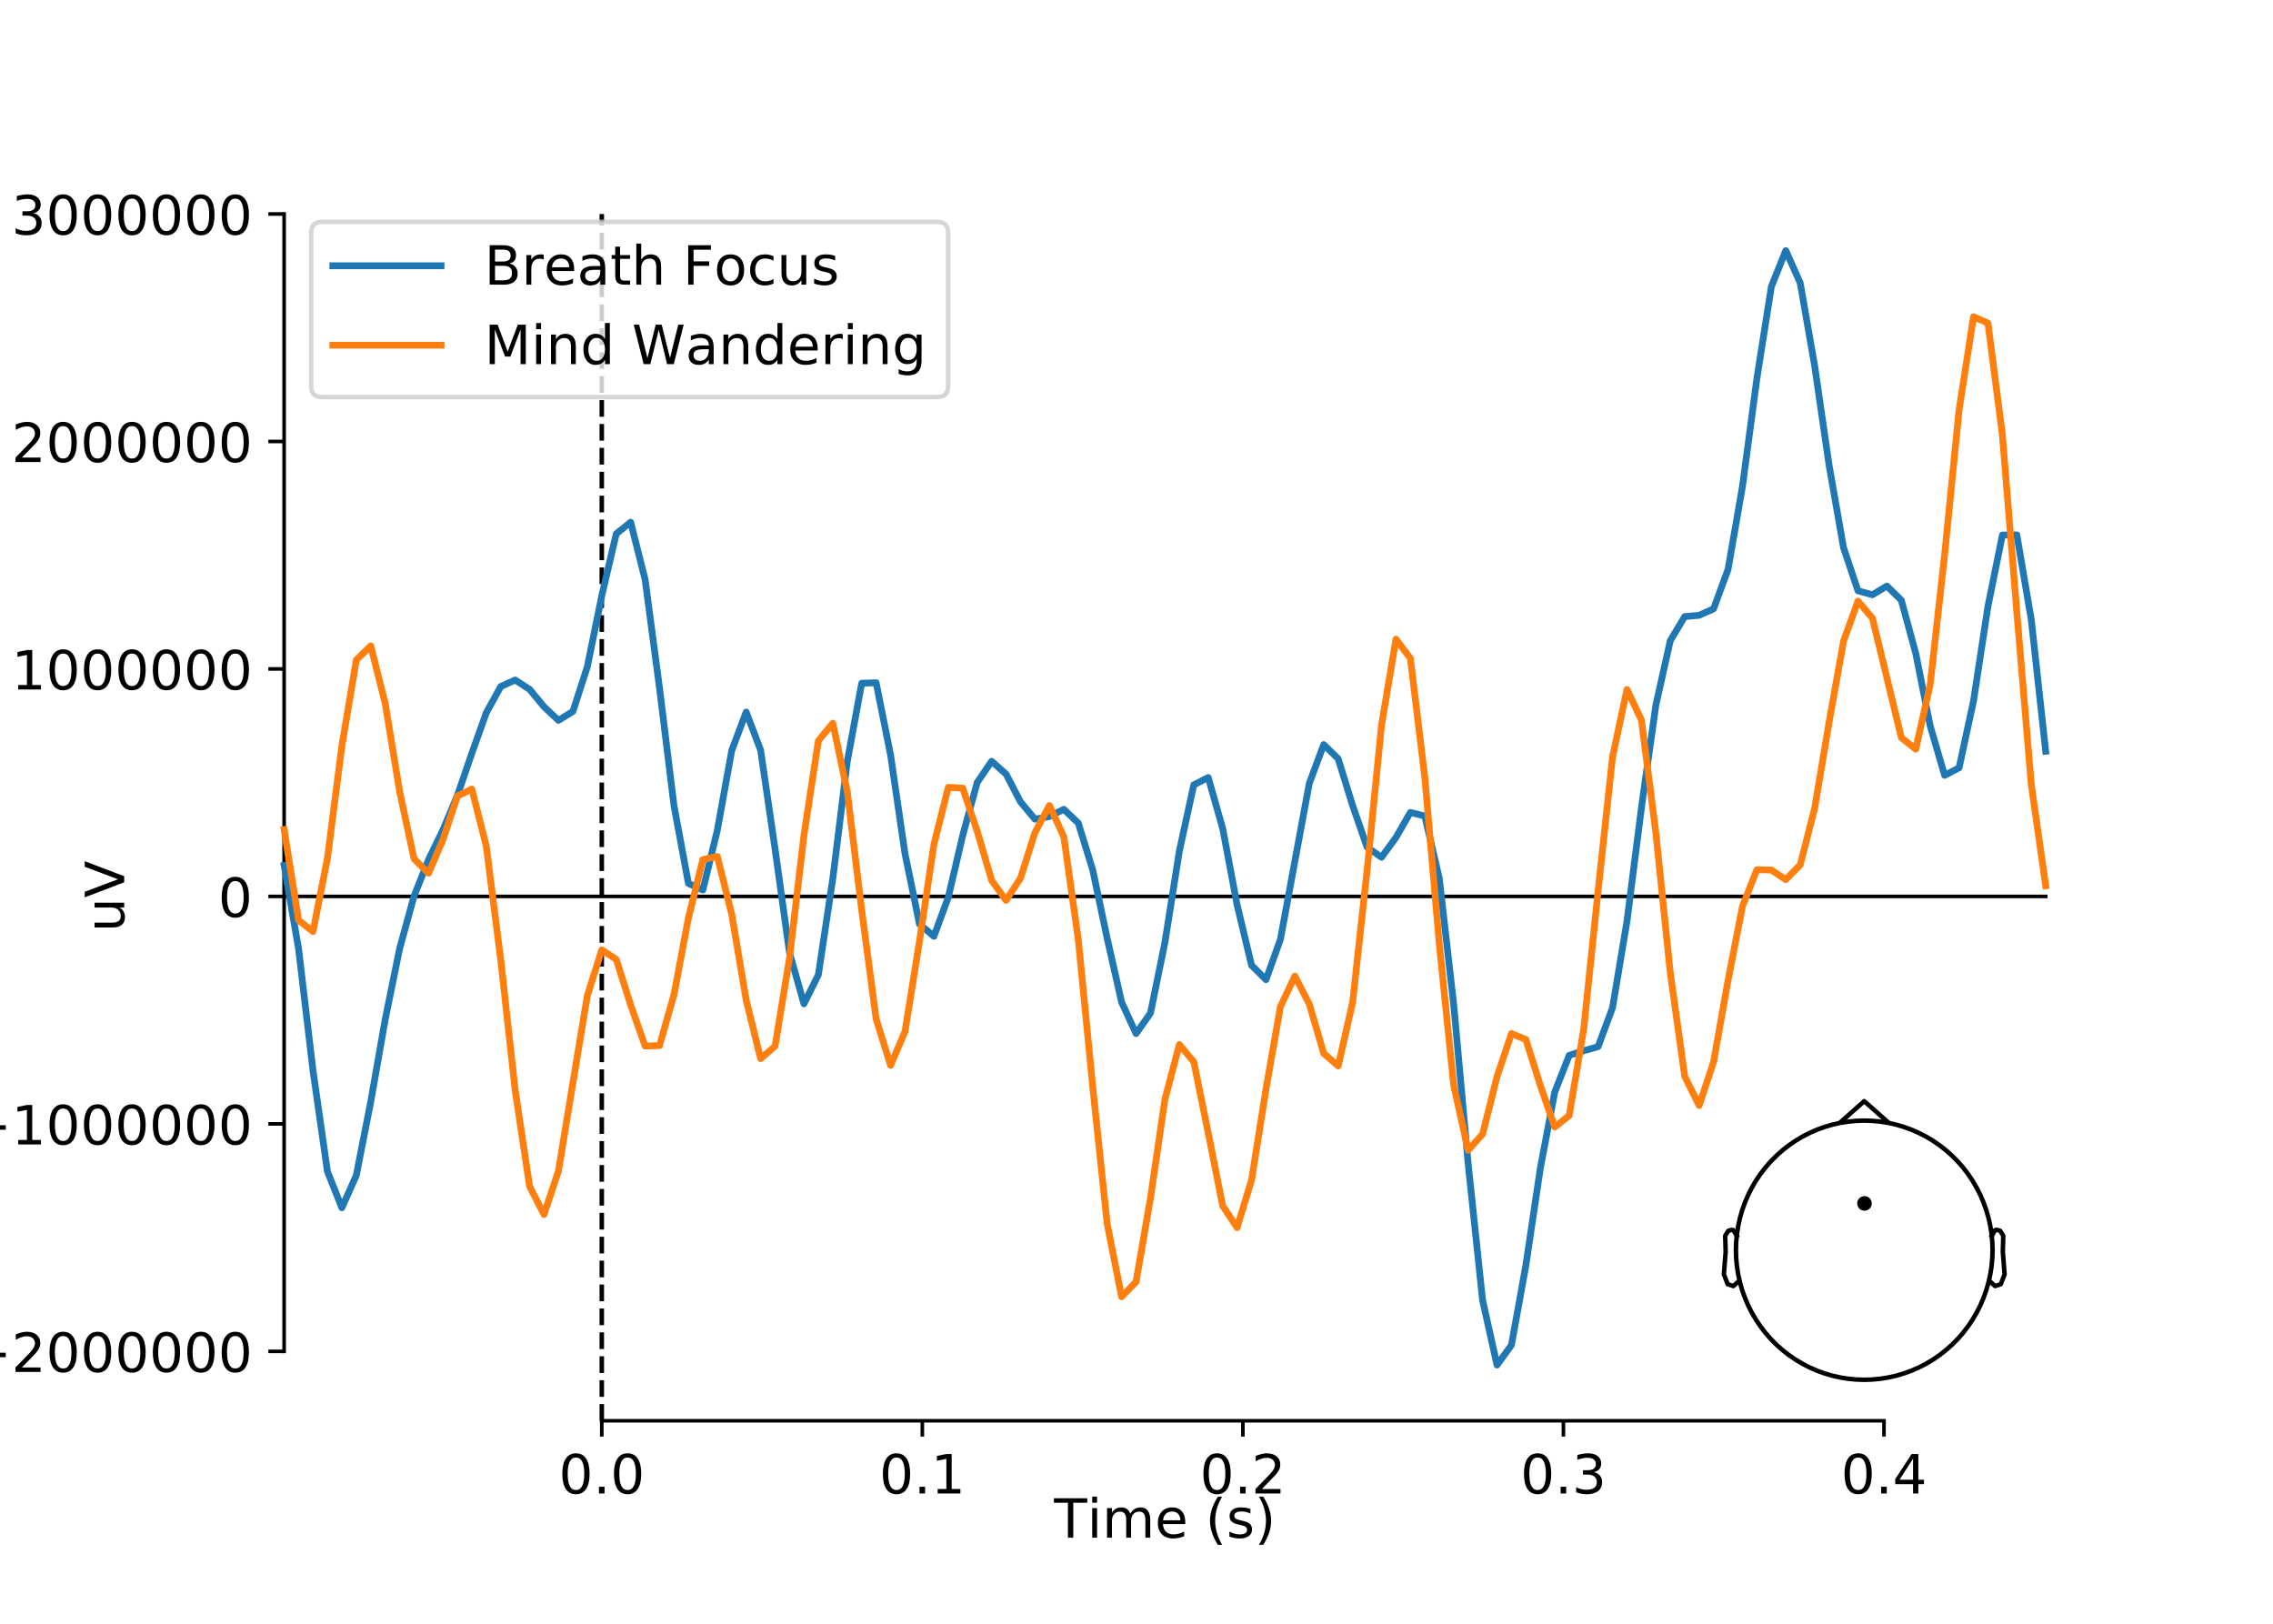 <?xml version="1.0" encoding="utf-8" standalone="no"?>
<!DOCTYPE svg PUBLIC "-//W3C//DTD SVG 1.1//EN"
  "http://www.w3.org/Graphics/SVG/1.1/DTD/svg11.dtd">
<!-- Created with matplotlib (https://matplotlib.org/) -->
<svg height="360pt" version="1.1" viewBox="0 0 504 360" width="504pt" xmlns="http://www.w3.org/2000/svg" xmlns:xlink="http://www.w3.org/1999/xlink">
 <defs>
  <style type="text/css">
*{stroke-linecap:butt;stroke-linejoin:round;}
  </style>
 </defs>
 <g id="figure_1">
  <g id="patch_1">
   <path d="M 0 360 
L 504 360 
L 504 0 
L 0 0 
z
" style="fill:#ffffff;"/>
  </g>
  <g id="axes_1">
   <g id="patch_2">
    <path d="M 63 315 
L 453.6 315 
L 453.6 43.2 
L 63 43.2 
z
" style="fill:#ffffff;"/>
   </g>
   <g id="patch_3">
    <path d="M 63 299.612 
L 63 47.442 
" style="fill:none;stroke:#000000;stroke-linecap:square;stroke-linejoin:miter;stroke-width:0.8;"/>
   </g>
   <g id="LineCollection_1">
    <path clip-path="url(#pc5818ca2b1)" d="M 133.436 315 
L 133.436 47.442 
" style="fill:none;stroke:#000000;stroke-dasharray:3.7,1.6;stroke-dashoffset:0;"/>
   </g>
   <g id="matplotlib.axis_1">
    <g id="xtick_1">
     <g id="line2d_1">
      <defs>
       <path d="M 0 0 
L 0 3.5 
" id="m9cef8c8146" style="stroke:#000000;stroke-width:0.8;"/>
      </defs>
      <g>
       <use style="stroke:#000000;stroke-width:0.8;" x="133.436" xlink:href="#m9cef8c8146" y="315"/>
      </g>
     </g>
     <g id="text_1">
      <!-- 0.0 -->
      <defs>
       <path d="M 31.781 66.406 
Q 24.172 66.406 20.328 58.906 
Q 16.5 51.422 16.5 36.375 
Q 16.5 21.391 20.328 13.891 
Q 24.172 6.391 31.781 6.391 
Q 39.453 6.391 43.281 13.891 
Q 47.125 21.391 47.125 36.375 
Q 47.125 51.422 43.281 58.906 
Q 39.453 66.406 31.781 66.406 
z
M 31.781 74.219 
Q 44.047 74.219 50.516 64.516 
Q 56.984 54.828 56.984 36.375 
Q 56.984 17.969 50.516 8.266 
Q 44.047 -1.422 31.781 -1.422 
Q 19.531 -1.422 13.062 8.266 
Q 6.594 17.969 6.594 36.375 
Q 6.594 54.828 13.062 64.516 
Q 19.531 74.219 31.781 74.219 
z
" id="DejaVuSans-48"/>
       <path d="M 10.688 12.406 
L 21 12.406 
L 21 0 
L 10.688 0 
z
" id="DejaVuSans-46"/>
      </defs>
      <g transform="translate(123.894 331.118)scale(0.12 -0.12)">
       <use xlink:href="#DejaVuSans-48"/>
       <use x="63.623" xlink:href="#DejaVuSans-46"/>
       <use x="95.41" xlink:href="#DejaVuSans-48"/>
      </g>
     </g>
    </g>
    <g id="xtick_2">
     <g id="line2d_2">
      <g>
       <use style="stroke:#000000;stroke-width:0.8;" x="204.512" xlink:href="#m9cef8c8146" y="315"/>
      </g>
     </g>
     <g id="text_2">
      <!-- 0.1 -->
      <defs>
       <path d="M 12.406 8.297 
L 28.516 8.297 
L 28.516 63.922 
L 10.984 60.406 
L 10.984 69.391 
L 28.422 72.906 
L 38.281 72.906 
L 38.281 8.297 
L 54.391 8.297 
L 54.391 0 
L 12.406 0 
z
" id="DejaVuSans-49"/>
      </defs>
      <g transform="translate(194.971 331.118)scale(0.12 -0.12)">
       <use xlink:href="#DejaVuSans-48"/>
       <use x="63.623" xlink:href="#DejaVuSans-46"/>
       <use x="95.41" xlink:href="#DejaVuSans-49"/>
      </g>
     </g>
    </g>
    <g id="xtick_3">
     <g id="line2d_3">
      <g>
       <use style="stroke:#000000;stroke-width:0.8;" x="275.589" xlink:href="#m9cef8c8146" y="315"/>
      </g>
     </g>
     <g id="text_3">
      <!-- 0.2 -->
      <defs>
       <path d="M 19.188 8.297 
L 53.609 8.297 
L 53.609 0 
L 7.328 0 
L 7.328 8.297 
Q 12.938 14.109 22.625 23.891 
Q 32.328 33.688 34.812 36.531 
Q 39.547 41.844 41.422 45.531 
Q 43.312 49.219 43.312 52.781 
Q 43.312 58.594 39.234 62.25 
Q 35.156 65.922 28.609 65.922 
Q 23.969 65.922 18.812 64.312 
Q 13.672 62.703 7.812 59.422 
L 7.812 69.391 
Q 13.766 71.781 18.938 73 
Q 24.125 74.219 28.422 74.219 
Q 39.75 74.219 46.484 68.547 
Q 53.219 62.891 53.219 53.422 
Q 53.219 48.922 51.531 44.891 
Q 49.859 40.875 45.406 35.406 
Q 44.188 33.984 37.641 27.219 
Q 31.109 20.453 19.188 8.297 
z
" id="DejaVuSans-50"/>
      </defs>
      <g transform="translate(266.047 331.118)scale(0.12 -0.12)">
       <use xlink:href="#DejaVuSans-48"/>
       <use x="63.623" xlink:href="#DejaVuSans-46"/>
       <use x="95.41" xlink:href="#DejaVuSans-50"/>
      </g>
     </g>
    </g>
    <g id="xtick_4">
     <g id="line2d_4">
      <g>
       <use style="stroke:#000000;stroke-width:0.8;" x="346.665" xlink:href="#m9cef8c8146" y="315"/>
      </g>
     </g>
     <g id="text_4">
      <!-- 0.3 -->
      <defs>
       <path d="M 40.578 39.312 
Q 47.656 37.797 51.625 33 
Q 55.609 28.219 55.609 21.188 
Q 55.609 10.406 48.188 4.484 
Q 40.766 -1.422 27.094 -1.422 
Q 22.516 -1.422 17.656 -0.516 
Q 12.797 0.391 7.625 2.203 
L 7.625 11.719 
Q 11.719 9.328 16.594 8.109 
Q 21.484 6.891 26.812 6.891 
Q 36.078 6.891 40.938 10.547 
Q 45.797 14.203 45.797 21.188 
Q 45.797 27.641 41.281 31.266 
Q 36.766 34.906 28.719 34.906 
L 20.219 34.906 
L 20.219 43.016 
L 29.109 43.016 
Q 36.375 43.016 40.234 45.922 
Q 44.094 48.828 44.094 54.297 
Q 44.094 59.906 40.109 62.906 
Q 36.141 65.922 28.719 65.922 
Q 24.656 65.922 20.016 65.031 
Q 15.375 64.156 9.812 62.312 
L 9.812 71.094 
Q 15.438 72.656 20.344 73.438 
Q 25.25 74.219 29.594 74.219 
Q 40.828 74.219 47.359 69.109 
Q 53.906 64.016 53.906 55.328 
Q 53.906 49.266 50.438 45.094 
Q 46.969 40.922 40.578 39.312 
z
" id="DejaVuSans-51"/>
      </defs>
      <g transform="translate(337.123 331.118)scale(0.12 -0.12)">
       <use xlink:href="#DejaVuSans-48"/>
       <use x="63.623" xlink:href="#DejaVuSans-46"/>
       <use x="95.41" xlink:href="#DejaVuSans-51"/>
      </g>
     </g>
    </g>
    <g id="xtick_5">
     <g id="line2d_5">
      <g>
       <use style="stroke:#000000;stroke-width:0.8;" x="417.742" xlink:href="#m9cef8c8146" y="315"/>
      </g>
     </g>
     <g id="text_5">
      <!-- 0.4 -->
      <defs>
       <path d="M 37.797 64.312 
L 12.891 25.391 
L 37.797 25.391 
z
M 35.203 72.906 
L 47.609 72.906 
L 47.609 25.391 
L 58.016 25.391 
L 58.016 17.188 
L 47.609 17.188 
L 47.609 0 
L 37.797 0 
L 37.797 17.188 
L 4.891 17.188 
L 4.891 26.703 
z
" id="DejaVuSans-52"/>
      </defs>
      <g transform="translate(408.2 331.118)scale(0.12 -0.12)">
       <use xlink:href="#DejaVuSans-48"/>
       <use x="63.623" xlink:href="#DejaVuSans-46"/>
       <use x="95.41" xlink:href="#DejaVuSans-52"/>
      </g>
     </g>
    </g>
    <g id="text_6">
     <!-- Time (s) -->
     <defs>
      <path d="M -0.297 72.906 
L 61.375 72.906 
L 61.375 64.594 
L 35.5 64.594 
L 35.5 0 
L 25.594 0 
L 25.594 64.594 
L -0.297 64.594 
z
" id="DejaVuSans-84"/>
      <path d="M 9.422 54.688 
L 18.406 54.688 
L 18.406 0 
L 9.422 0 
z
M 9.422 75.984 
L 18.406 75.984 
L 18.406 64.594 
L 9.422 64.594 
z
" id="DejaVuSans-105"/>
      <path d="M 52 44.188 
Q 55.375 50.25 60.062 53.125 
Q 64.75 56 71.094 56 
Q 79.641 56 84.281 50.016 
Q 88.922 44.047 88.922 33.016 
L 88.922 0 
L 79.891 0 
L 79.891 32.719 
Q 79.891 40.578 77.094 44.375 
Q 74.312 48.188 68.609 48.188 
Q 61.625 48.188 57.562 43.547 
Q 53.516 38.922 53.516 30.906 
L 53.516 0 
L 44.484 0 
L 44.484 32.719 
Q 44.484 40.625 41.703 44.406 
Q 38.922 48.188 33.109 48.188 
Q 26.219 48.188 22.156 43.531 
Q 18.109 38.875 18.109 30.906 
L 18.109 0 
L 9.078 0 
L 9.078 54.688 
L 18.109 54.688 
L 18.109 46.188 
Q 21.188 51.219 25.484 53.609 
Q 29.781 56 35.688 56 
Q 41.656 56 45.828 52.969 
Q 50 49.953 52 44.188 
z
" id="DejaVuSans-109"/>
      <path d="M 56.203 29.594 
L 56.203 25.203 
L 14.891 25.203 
Q 15.484 15.922 20.484 11.062 
Q 25.484 6.203 34.422 6.203 
Q 39.594 6.203 44.453 7.469 
Q 49.312 8.734 54.109 11.281 
L 54.109 2.781 
Q 49.266 0.734 44.188 -0.344 
Q 39.109 -1.422 33.891 -1.422 
Q 20.797 -1.422 13.156 6.188 
Q 5.516 13.812 5.516 26.812 
Q 5.516 40.234 12.766 48.109 
Q 20.016 56 32.328 56 
Q 43.359 56 49.781 48.891 
Q 56.203 41.797 56.203 29.594 
z
M 47.219 32.234 
Q 47.125 39.594 43.094 43.984 
Q 39.062 48.391 32.422 48.391 
Q 24.906 48.391 20.391 44.141 
Q 15.875 39.891 15.188 32.172 
z
" id="DejaVuSans-101"/>
      <path id="DejaVuSans-32"/>
      <path d="M 31 75.875 
Q 24.469 64.656 21.281 53.656 
Q 18.109 42.672 18.109 31.391 
Q 18.109 20.125 21.312 9.062 
Q 24.516 -2 31 -13.188 
L 23.188 -13.188 
Q 15.875 -1.703 12.234 9.375 
Q 8.594 20.453 8.594 31.391 
Q 8.594 42.281 12.203 53.312 
Q 15.828 64.359 23.188 75.875 
z
" id="DejaVuSans-40"/>
      <path d="M 44.281 53.078 
L 44.281 44.578 
Q 40.484 46.531 36.375 47.5 
Q 32.281 48.484 27.875 48.484 
Q 21.188 48.484 17.844 46.438 
Q 14.5 44.391 14.5 40.281 
Q 14.5 37.156 16.891 35.375 
Q 19.281 33.594 26.516 31.984 
L 29.594 31.297 
Q 39.156 29.25 43.188 25.516 
Q 47.219 21.781 47.219 15.094 
Q 47.219 7.469 41.188 3.016 
Q 35.156 -1.422 24.609 -1.422 
Q 20.219 -1.422 15.453 -0.562 
Q 10.688 0.297 5.422 2 
L 5.422 11.281 
Q 10.406 8.688 15.234 7.391 
Q 20.062 6.109 24.812 6.109 
Q 31.156 6.109 34.562 8.281 
Q 37.984 10.453 37.984 14.406 
Q 37.984 18.062 35.516 20.016 
Q 33.062 21.969 24.703 23.781 
L 21.578 24.516 
Q 13.234 26.266 9.516 29.906 
Q 5.812 33.547 5.812 39.891 
Q 5.812 47.609 11.281 51.797 
Q 16.75 56 26.812 56 
Q 31.781 56 36.172 55.266 
Q 40.578 54.547 44.281 53.078 
z
" id="DejaVuSans-115"/>
      <path d="M 8.016 75.875 
L 15.828 75.875 
Q 23.141 64.359 26.781 53.312 
Q 30.422 42.281 30.422 31.391 
Q 30.422 20.453 26.781 9.375 
Q 23.141 -1.703 15.828 -13.188 
L 8.016 -13.188 
Q 14.5 -2 17.703 9.062 
Q 20.906 20.125 20.906 31.391 
Q 20.906 42.672 17.703 53.656 
Q 14.5 64.656 8.016 75.875 
z
" id="DejaVuSans-41"/>
     </defs>
     <g transform="translate(233.721 340.925)scale(0.12 -0.12)">
      <use xlink:href="#DejaVuSans-84"/>
      <use x="61.037" xlink:href="#DejaVuSans-105"/>
      <use x="88.82" xlink:href="#DejaVuSans-109"/>
      <use x="186.232" xlink:href="#DejaVuSans-101"/>
      <use x="247.756" xlink:href="#DejaVuSans-32"/>
      <use x="279.543" xlink:href="#DejaVuSans-40"/>
      <use x="318.557" xlink:href="#DejaVuSans-115"/>
      <use x="370.656" xlink:href="#DejaVuSans-41"/>
     </g>
    </g>
   </g>
   <g id="matplotlib.axis_2">
    <g id="ytick_1">
     <g id="line2d_6">
      <defs>
       <path d="M 0 0 
L -3.5 0 
" id="m2b71bdd6c4" style="stroke:#000000;stroke-width:0.8;"/>
      </defs>
      <g>
       <use style="stroke:#000000;stroke-width:0.8;" x="63" xlink:href="#m2b71bdd6c4" y="299.612"/>
      </g>
     </g>
     <g id="text_7">
      <!-- −2000000 -->
      <defs>
       <path d="M 10.594 35.5 
L 73.188 35.5 
L 73.188 27.203 
L 10.594 27.203 
z
" id="DejaVuSans-8722"/>
      </defs>
      <g transform="translate(-7.501 304.171)scale(0.12 -0.12)">
       <use xlink:href="#DejaVuSans-8722"/>
       <use x="83.789" xlink:href="#DejaVuSans-50"/>
       <use x="147.412" xlink:href="#DejaVuSans-48"/>
       <use x="211.035" xlink:href="#DejaVuSans-48"/>
       <use x="274.658" xlink:href="#DejaVuSans-48"/>
       <use x="338.281" xlink:href="#DejaVuSans-48"/>
       <use x="401.904" xlink:href="#DejaVuSans-48"/>
       <use x="465.527" xlink:href="#DejaVuSans-48"/>
      </g>
     </g>
    </g>
    <g id="ytick_2">
     <g id="line2d_7">
      <g>
       <use style="stroke:#000000;stroke-width:0.8;" x="63" xlink:href="#m2b71bdd6c4" y="249.178"/>
      </g>
     </g>
     <g id="text_8">
      <!-- −1000000 -->
      <g transform="translate(-7.501 253.737)scale(0.12 -0.12)">
       <use xlink:href="#DejaVuSans-8722"/>
       <use x="83.789" xlink:href="#DejaVuSans-49"/>
       <use x="147.412" xlink:href="#DejaVuSans-48"/>
       <use x="211.035" xlink:href="#DejaVuSans-48"/>
       <use x="274.658" xlink:href="#DejaVuSans-48"/>
       <use x="338.281" xlink:href="#DejaVuSans-48"/>
       <use x="401.904" xlink:href="#DejaVuSans-48"/>
       <use x="465.527" xlink:href="#DejaVuSans-48"/>
      </g>
     </g>
    </g>
    <g id="ytick_3">
     <g id="line2d_8">
      <g>
       <use style="stroke:#000000;stroke-width:0.8;" x="63" xlink:href="#m2b71bdd6c4" y="198.744"/>
      </g>
     </g>
     <g id="text_9">
      <!-- 0 -->
      <g transform="translate(48.365 203.303)scale(0.12 -0.12)">
       <use xlink:href="#DejaVuSans-48"/>
      </g>
     </g>
    </g>
    <g id="ytick_4">
     <g id="line2d_9">
      <g>
       <use style="stroke:#000000;stroke-width:0.8;" x="63" xlink:href="#m2b71bdd6c4" y="148.31"/>
      </g>
     </g>
     <g id="text_10">
      <!-- 1000000 -->
      <g transform="translate(2.555 152.869)scale(0.12 -0.12)">
       <use xlink:href="#DejaVuSans-49"/>
       <use x="63.623" xlink:href="#DejaVuSans-48"/>
       <use x="127.246" xlink:href="#DejaVuSans-48"/>
       <use x="190.869" xlink:href="#DejaVuSans-48"/>
       <use x="254.492" xlink:href="#DejaVuSans-48"/>
       <use x="318.115" xlink:href="#DejaVuSans-48"/>
       <use x="381.738" xlink:href="#DejaVuSans-48"/>
      </g>
     </g>
    </g>
    <g id="ytick_5">
     <g id="line2d_10">
      <g>
       <use style="stroke:#000000;stroke-width:0.8;" x="63" xlink:href="#m2b71bdd6c4" y="97.876"/>
      </g>
     </g>
     <g id="text_11">
      <!-- 2000000 -->
      <g transform="translate(2.555 102.435)scale(0.12 -0.12)">
       <use xlink:href="#DejaVuSans-50"/>
       <use x="63.623" xlink:href="#DejaVuSans-48"/>
       <use x="127.246" xlink:href="#DejaVuSans-48"/>
       <use x="190.869" xlink:href="#DejaVuSans-48"/>
       <use x="254.492" xlink:href="#DejaVuSans-48"/>
       <use x="318.115" xlink:href="#DejaVuSans-48"/>
       <use x="381.738" xlink:href="#DejaVuSans-48"/>
      </g>
     </g>
    </g>
    <g id="ytick_6">
     <g id="line2d_11">
      <g>
       <use style="stroke:#000000;stroke-width:0.8;" x="63" xlink:href="#m2b71bdd6c4" y="47.442"/>
      </g>
     </g>
     <g id="text_12">
      <!-- 3000000 -->
      <g transform="translate(2.555 52.001)scale(0.12 -0.12)">
       <use xlink:href="#DejaVuSans-51"/>
       <use x="63.623" xlink:href="#DejaVuSans-48"/>
       <use x="127.246" xlink:href="#DejaVuSans-48"/>
       <use x="190.869" xlink:href="#DejaVuSans-48"/>
       <use x="254.492" xlink:href="#DejaVuSans-48"/>
       <use x="318.115" xlink:href="#DejaVuSans-48"/>
       <use x="381.738" xlink:href="#DejaVuSans-48"/>
      </g>
     </g>
    </g>
    <g id="text_13">
     <!-- uV -->
     <defs>
      <path d="M 8.5 21.578 
L 8.5 54.688 
L 17.484 54.688 
L 17.484 21.922 
Q 17.484 14.156 20.5 10.266 
Q 23.531 6.391 29.594 6.391 
Q 36.859 6.391 41.078 11.031 
Q 45.312 15.672 45.312 23.688 
L 45.312 54.688 
L 54.297 54.688 
L 54.297 0 
L 45.312 0 
L 45.312 8.406 
Q 42.047 3.422 37.719 1 
Q 33.406 -1.422 27.688 -1.422 
Q 18.266 -1.422 13.375 4.438 
Q 8.5 10.297 8.5 21.578 
z
M 31.109 56 
z
" id="DejaVuSans-117"/>
      <path d="M 28.609 0 
L 0.781 72.906 
L 11.078 72.906 
L 34.188 11.531 
L 57.328 72.906 
L 67.578 72.906 
L 39.797 0 
z
" id="DejaVuSans-86"/>
     </defs>
     <g transform="translate(27.537 206.651)rotate(-90)scale(0.12 -0.12)">
      <use xlink:href="#DejaVuSans-117"/>
      <use x="63.379" xlink:href="#DejaVuSans-86"/>
     </g>
     <!--  -->
     <g transform="translate(40.974 198.744)rotate(-90)scale(0.12 -0.12)"/>
    </g>
   </g>
   <g id="patch_4">
    <path d="M 453.6 315 
L 453.6 43.2 
" style="fill:none;"/>
   </g>
   <g id="patch_5">
    <path d="M 133.436 315 
L 417.742 315 
" style="fill:none;stroke:#000000;stroke-linecap:square;stroke-linejoin:miter;stroke-width:0.8;"/>
   </g>
   <g id="patch_6">
    <path d="M 63 198.744 
L 453.6 198.744 
" style="fill:none;stroke:#000000;stroke-linecap:square;stroke-linejoin:miter;stroke-width:0.8;"/>
   </g>
   <g id="legend_1">
    <g id="patch_7">
     <path d="M 71.4 88.028 
L 207.829 88.028 
Q 210.229 88.028 210.229 85.627 
L 210.229 51.6 
Q 210.229 49.2 207.829 49.2 
L 71.4 49.2 
Q 69 49.2 69 51.6 
L 69 85.627 
Q 69 88.028 71.4 88.028 
z
" style="fill:#ffffff;opacity:0.8;stroke:#cccccc;stroke-linejoin:miter;"/>
    </g>
    <g id="line2d_12">
     <path d="M 73.8 58.918 
L 97.8 58.918 
" style="fill:none;stroke:#1f77b4;stroke-linecap:square;stroke-width:1.5;"/>
    </g>
    <g id="line2d_13"/>
    <g id="text_14">
     <!-- Breath Focus -->
     <defs>
      <path d="M 19.672 34.812 
L 19.672 8.109 
L 35.5 8.109 
Q 43.453 8.109 47.281 11.406 
Q 51.125 14.703 51.125 21.484 
Q 51.125 28.328 47.281 31.562 
Q 43.453 34.812 35.5 34.812 
z
M 19.672 64.797 
L 19.672 42.828 
L 34.281 42.828 
Q 41.5 42.828 45.031 45.531 
Q 48.578 48.25 48.578 53.812 
Q 48.578 59.328 45.031 62.062 
Q 41.5 64.797 34.281 64.797 
z
M 9.812 72.906 
L 35.016 72.906 
Q 46.297 72.906 52.391 68.219 
Q 58.5 63.531 58.5 54.891 
Q 58.5 48.188 55.375 44.234 
Q 52.25 40.281 46.188 39.312 
Q 53.469 37.75 57.5 32.781 
Q 61.531 27.828 61.531 20.406 
Q 61.531 10.641 54.891 5.312 
Q 48.25 0 35.984 0 
L 9.812 0 
z
" id="DejaVuSans-66"/>
      <path d="M 41.109 46.297 
Q 39.594 47.172 37.812 47.578 
Q 36.031 48 33.891 48 
Q 26.266 48 22.188 43.047 
Q 18.109 38.094 18.109 28.812 
L 18.109 0 
L 9.078 0 
L 9.078 54.688 
L 18.109 54.688 
L 18.109 46.188 
Q 20.953 51.172 25.484 53.578 
Q 30.031 56 36.531 56 
Q 37.453 56 38.578 55.875 
Q 39.703 55.766 41.062 55.516 
z
" id="DejaVuSans-114"/>
      <path d="M 34.281 27.484 
Q 23.391 27.484 19.188 25 
Q 14.984 22.516 14.984 16.5 
Q 14.984 11.719 18.141 8.906 
Q 21.297 6.109 26.703 6.109 
Q 34.188 6.109 38.703 11.406 
Q 43.219 16.703 43.219 25.484 
L 43.219 27.484 
z
M 52.203 31.203 
L 52.203 0 
L 43.219 0 
L 43.219 8.297 
Q 40.141 3.328 35.547 0.953 
Q 30.953 -1.422 24.312 -1.422 
Q 15.922 -1.422 10.953 3.297 
Q 6 8.016 6 15.922 
Q 6 25.141 12.172 29.828 
Q 18.359 34.516 30.609 34.516 
L 43.219 34.516 
L 43.219 35.406 
Q 43.219 41.609 39.141 45 
Q 35.062 48.391 27.688 48.391 
Q 23 48.391 18.547 47.266 
Q 14.109 46.141 10.016 43.891 
L 10.016 52.203 
Q 14.938 54.109 19.578 55.047 
Q 24.219 56 28.609 56 
Q 40.484 56 46.344 49.844 
Q 52.203 43.703 52.203 31.203 
z
" id="DejaVuSans-97"/>
      <path d="M 18.312 70.219 
L 18.312 54.688 
L 36.812 54.688 
L 36.812 47.703 
L 18.312 47.703 
L 18.312 18.016 
Q 18.312 11.328 20.141 9.422 
Q 21.969 7.516 27.594 7.516 
L 36.812 7.516 
L 36.812 0 
L 27.594 0 
Q 17.188 0 13.234 3.875 
Q 9.281 7.766 9.281 18.016 
L 9.281 47.703 
L 2.688 47.703 
L 2.688 54.688 
L 9.281 54.688 
L 9.281 70.219 
z
" id="DejaVuSans-116"/>
      <path d="M 54.891 33.016 
L 54.891 0 
L 45.906 0 
L 45.906 32.719 
Q 45.906 40.484 42.875 44.328 
Q 39.844 48.188 33.797 48.188 
Q 26.516 48.188 22.312 43.547 
Q 18.109 38.922 18.109 30.906 
L 18.109 0 
L 9.078 0 
L 9.078 75.984 
L 18.109 75.984 
L 18.109 46.188 
Q 21.344 51.125 25.703 53.562 
Q 30.078 56 35.797 56 
Q 45.219 56 50.047 50.172 
Q 54.891 44.344 54.891 33.016 
z
" id="DejaVuSans-104"/>
      <path d="M 9.812 72.906 
L 51.703 72.906 
L 51.703 64.594 
L 19.672 64.594 
L 19.672 43.109 
L 48.578 43.109 
L 48.578 34.812 
L 19.672 34.812 
L 19.672 0 
L 9.812 0 
z
" id="DejaVuSans-70"/>
      <path d="M 30.609 48.391 
Q 23.391 48.391 19.188 42.75 
Q 14.984 37.109 14.984 27.297 
Q 14.984 17.484 19.156 11.844 
Q 23.344 6.203 30.609 6.203 
Q 37.797 6.203 41.984 11.859 
Q 46.188 17.531 46.188 27.297 
Q 46.188 37.016 41.984 42.703 
Q 37.797 48.391 30.609 48.391 
z
M 30.609 56 
Q 42.328 56 49.016 48.375 
Q 55.719 40.766 55.719 27.297 
Q 55.719 13.875 49.016 6.219 
Q 42.328 -1.422 30.609 -1.422 
Q 18.844 -1.422 12.172 6.219 
Q 5.516 13.875 5.516 27.297 
Q 5.516 40.766 12.172 48.375 
Q 18.844 56 30.609 56 
z
" id="DejaVuSans-111"/>
      <path d="M 48.781 52.594 
L 48.781 44.188 
Q 44.969 46.297 41.141 47.344 
Q 37.312 48.391 33.406 48.391 
Q 24.656 48.391 19.812 42.844 
Q 14.984 37.312 14.984 27.297 
Q 14.984 17.281 19.812 11.734 
Q 24.656 6.203 33.406 6.203 
Q 37.312 6.203 41.141 7.25 
Q 44.969 8.297 48.781 10.406 
L 48.781 2.094 
Q 45.016 0.344 40.984 -0.531 
Q 36.969 -1.422 32.422 -1.422 
Q 20.062 -1.422 12.781 6.344 
Q 5.516 14.109 5.516 27.297 
Q 5.516 40.672 12.859 48.328 
Q 20.219 56 33.016 56 
Q 37.156 56 41.109 55.141 
Q 45.062 54.297 48.781 52.594 
z
" id="DejaVuSans-99"/>
     </defs>
     <g transform="translate(107.4 63.118)scale(0.12 -0.12)">
      <use xlink:href="#DejaVuSans-66"/>
      <use x="68.604" xlink:href="#DejaVuSans-114"/>
      <use x="109.686" xlink:href="#DejaVuSans-101"/>
      <use x="171.209" xlink:href="#DejaVuSans-97"/>
      <use x="232.488" xlink:href="#DejaVuSans-116"/>
      <use x="271.697" xlink:href="#DejaVuSans-104"/>
      <use x="335.076" xlink:href="#DejaVuSans-32"/>
      <use x="366.863" xlink:href="#DejaVuSans-70"/>
      <use x="424.336" xlink:href="#DejaVuSans-111"/>
      <use x="485.518" xlink:href="#DejaVuSans-99"/>
      <use x="540.498" xlink:href="#DejaVuSans-117"/>
      <use x="603.877" xlink:href="#DejaVuSans-115"/>
     </g>
    </g>
    <g id="line2d_14">
     <path d="M 73.8 76.532 
L 97.8 76.532 
" style="fill:none;stroke:#ff7f0e;stroke-linecap:square;stroke-width:1.5;"/>
    </g>
    <g id="line2d_15"/>
    <g id="text_15">
     <!-- Mind Wandering -->
     <defs>
      <path d="M 9.812 72.906 
L 24.516 72.906 
L 43.109 23.297 
L 61.812 72.906 
L 76.516 72.906 
L 76.516 0 
L 66.891 0 
L 66.891 64.016 
L 48.094 14.016 
L 38.188 14.016 
L 19.391 64.016 
L 19.391 0 
L 9.812 0 
z
" id="DejaVuSans-77"/>
      <path d="M 54.891 33.016 
L 54.891 0 
L 45.906 0 
L 45.906 32.719 
Q 45.906 40.484 42.875 44.328 
Q 39.844 48.188 33.797 48.188 
Q 26.516 48.188 22.312 43.547 
Q 18.109 38.922 18.109 30.906 
L 18.109 0 
L 9.078 0 
L 9.078 54.688 
L 18.109 54.688 
L 18.109 46.188 
Q 21.344 51.125 25.703 53.562 
Q 30.078 56 35.797 56 
Q 45.219 56 50.047 50.172 
Q 54.891 44.344 54.891 33.016 
z
" id="DejaVuSans-110"/>
      <path d="M 45.406 46.391 
L 45.406 75.984 
L 54.391 75.984 
L 54.391 0 
L 45.406 0 
L 45.406 8.203 
Q 42.578 3.328 38.25 0.953 
Q 33.938 -1.422 27.875 -1.422 
Q 17.969 -1.422 11.734 6.484 
Q 5.516 14.406 5.516 27.297 
Q 5.516 40.188 11.734 48.094 
Q 17.969 56 27.875 56 
Q 33.938 56 38.25 53.625 
Q 42.578 51.266 45.406 46.391 
z
M 14.797 27.297 
Q 14.797 17.391 18.875 11.75 
Q 22.953 6.109 30.078 6.109 
Q 37.203 6.109 41.297 11.75 
Q 45.406 17.391 45.406 27.297 
Q 45.406 37.203 41.297 42.844 
Q 37.203 48.484 30.078 48.484 
Q 22.953 48.484 18.875 42.844 
Q 14.797 37.203 14.797 27.297 
z
" id="DejaVuSans-100"/>
      <path d="M 3.328 72.906 
L 13.281 72.906 
L 28.609 11.281 
L 43.891 72.906 
L 54.984 72.906 
L 70.312 11.281 
L 85.594 72.906 
L 95.609 72.906 
L 77.297 0 
L 64.891 0 
L 49.516 63.281 
L 33.984 0 
L 21.578 0 
z
" id="DejaVuSans-87"/>
      <path d="M 45.406 27.984 
Q 45.406 37.75 41.375 43.109 
Q 37.359 48.484 30.078 48.484 
Q 22.859 48.484 18.828 43.109 
Q 14.797 37.75 14.797 27.984 
Q 14.797 18.266 18.828 12.891 
Q 22.859 7.516 30.078 7.516 
Q 37.359 7.516 41.375 12.891 
Q 45.406 18.266 45.406 27.984 
z
M 54.391 6.781 
Q 54.391 -7.172 48.188 -13.984 
Q 42 -20.797 29.203 -20.797 
Q 24.469 -20.797 20.266 -20.094 
Q 16.062 -19.391 12.109 -17.922 
L 12.109 -9.188 
Q 16.062 -11.328 19.922 -12.344 
Q 23.781 -13.375 27.781 -13.375 
Q 36.625 -13.375 41.016 -8.766 
Q 45.406 -4.156 45.406 5.172 
L 45.406 9.625 
Q 42.625 4.781 38.281 2.391 
Q 33.938 0 27.875 0 
Q 17.828 0 11.672 7.656 
Q 5.516 15.328 5.516 27.984 
Q 5.516 40.672 11.672 48.328 
Q 17.828 56 27.875 56 
Q 33.938 56 38.281 53.609 
Q 42.625 51.219 45.406 46.391 
L 45.406 54.688 
L 54.391 54.688 
z
" id="DejaVuSans-103"/>
     </defs>
     <g transform="translate(107.4 80.732)scale(0.12 -0.12)">
      <use xlink:href="#DejaVuSans-77"/>
      <use x="86.279" xlink:href="#DejaVuSans-105"/>
      <use x="114.062" xlink:href="#DejaVuSans-110"/>
      <use x="177.441" xlink:href="#DejaVuSans-100"/>
      <use x="240.918" xlink:href="#DejaVuSans-32"/>
      <use x="272.705" xlink:href="#DejaVuSans-87"/>
      <use x="371.488" xlink:href="#DejaVuSans-97"/>
      <use x="432.768" xlink:href="#DejaVuSans-110"/>
      <use x="496.146" xlink:href="#DejaVuSans-100"/>
      <use x="559.623" xlink:href="#DejaVuSans-101"/>
      <use x="621.146" xlink:href="#DejaVuSans-114"/>
      <use x="662.26" xlink:href="#DejaVuSans-105"/>
      <use x="690.043" xlink:href="#DejaVuSans-110"/>
      <use x="753.422" xlink:href="#DejaVuSans-103"/>
     </g>
    </g>
   </g>
   <g id="PolyCollection_1">
    <defs>
     <path d="M 63 -168.144 
L 63 -168.144 
L 66.202 -149.663 
L 69.403 -122.658 
L 72.605 -100.269 
L 75.807 -92.224 
L 79.008 -99.429 
L 82.21 -115.753 
L 85.411 -133.968 
L 88.613 -149.698 
L 91.815 -161.346 
L 95.016 -169.396 
L 98.218 -176.001 
L 101.42 -183.642 
L 104.621 -192.975 
L 107.823 -201.966 
L 111.025 -207.786 
L 114.226 -209.237 
L 117.428 -207.174 
L 120.63 -203.294 
L 123.831 -200.295 
L 127.033 -202.268 
L 130.234 -212.19 
L 133.436 -227.925 
L 136.638 -241.649 
L 139.839 -244.224 
L 143.041 -231.533 
L 146.243 -207.418 
L 149.444 -181.388 
L 152.646 -164.134 
L 155.848 -162.675 
L 159.049 -175.904 
L 162.251 -193.603 
L 165.452 -202.134 
L 168.654 -193.688 
L 171.856 -171.778 
L 175.057 -148.767 
L 178.259 -137.438 
L 181.461 -143.888 
L 184.662 -165.209 
L 187.864 -191.131 
L 191.066 -208.524 
L 194.267 -208.631 
L 197.469 -192.638 
L 200.67 -170.727 
L 203.872 -155.134 
L 207.074 -152.408 
L 210.275 -161.101 
L 213.477 -174.826 
L 216.679 -186.517 
L 219.88 -191.218 
L 223.082 -188.37 
L 226.284 -182.211 
L 229.485 -178.379 
L 232.687 -178.968 
L 235.889 -180.566 
L 239.09 -177.52 
L 242.292 -167.136 
L 245.493 -151.98 
L 248.695 -137.821 
L 251.897 -130.846 
L 255.098 -135.373 
L 258.3 -151.054 
L 261.502 -171.303 
L 264.703 -185.99 
L 267.905 -187.623 
L 271.107 -176.328 
L 274.308 -159.375 
L 277.51 -145.983 
L 280.711 -142.799 
L 283.913 -151.734 
L 287.115 -169.055 
L 290.316 -186.32 
L 293.518 -194.918 
L 296.72 -191.774 
L 299.921 -181.397 
L 303.123 -172.188 
L 306.325 -169.931 
L 309.526 -174.31 
L 312.728 -179.881 
L 315.93 -179.073 
L 319.131 -165.298 
L 322.333 -137.347 
L 325.534 -102.051 
L 328.736 -71.755 
L 331.938 -57.355 
L 335.139 -61.782 
L 338.341 -79.494 
L 341.543 -100.98 
L 344.744 -117.895 
L 347.946 -126.021 
L 351.148 -127.038 
L 354.349 -127.941 
L 357.551 -136.572 
L 360.752 -155.736 
L 363.954 -180.87 
L 367.156 -203.641 
L 370.357 -217.962 
L 373.559 -223.3 
L 376.761 -223.581 
L 379.962 -225.021 
L 383.164 -233.756 
L 386.366 -252.171 
L 389.567 -276.125 
L 392.769 -296.455 
L 395.97 -304.445 
L 399.172 -297.256 
L 402.374 -278.879 
L 405.575 -256.818 
L 408.777 -238.552 
L 411.979 -229.014 
L 415.18 -228.129 
L 418.382 -230.07 
L 421.584 -226.928 
L 424.785 -215.153 
L 427.987 -199.065 
L 431.189 -188.097 
L 434.39 -189.757 
L 437.592 -204.573 
L 440.793 -225.555 
L 443.995 -241.372 
L 447.197 -241.411 
L 450.398 -222.643 
L 453.6 -193.431 
L 453.6 -193.431 
L 453.6 -193.431 
L 450.398 -222.643 
L 447.197 -241.411 
L 443.995 -241.372 
L 440.793 -225.555 
L 437.592 -204.573 
L 434.39 -189.757 
L 431.189 -188.097 
L 427.987 -199.065 
L 424.785 -215.153 
L 421.584 -226.928 
L 418.382 -230.07 
L 415.18 -228.129 
L 411.979 -229.014 
L 408.777 -238.552 
L 405.575 -256.818 
L 402.374 -278.879 
L 399.172 -297.256 
L 395.97 -304.445 
L 392.769 -296.455 
L 389.567 -276.125 
L 386.366 -252.171 
L 383.164 -233.756 
L 379.962 -225.021 
L 376.761 -223.581 
L 373.559 -223.3 
L 370.357 -217.962 
L 367.156 -203.641 
L 363.954 -180.87 
L 360.752 -155.736 
L 357.551 -136.572 
L 354.349 -127.941 
L 351.148 -127.038 
L 347.946 -126.021 
L 344.744 -117.895 
L 341.543 -100.98 
L 338.341 -79.494 
L 335.139 -61.782 
L 331.938 -57.355 
L 328.736 -71.755 
L 325.534 -102.051 
L 322.333 -137.347 
L 319.131 -165.298 
L 315.93 -179.073 
L 312.728 -179.881 
L 309.526 -174.31 
L 306.325 -169.931 
L 303.123 -172.188 
L 299.921 -181.397 
L 296.72 -191.774 
L 293.518 -194.918 
L 290.316 -186.32 
L 287.115 -169.055 
L 283.913 -151.734 
L 280.711 -142.799 
L 277.51 -145.983 
L 274.308 -159.375 
L 271.107 -176.328 
L 267.905 -187.623 
L 264.703 -185.99 
L 261.502 -171.303 
L 258.3 -151.054 
L 255.098 -135.373 
L 251.897 -130.846 
L 248.695 -137.821 
L 245.493 -151.98 
L 242.292 -167.136 
L 239.09 -177.52 
L 235.889 -180.566 
L 232.687 -178.968 
L 229.485 -178.379 
L 226.284 -182.211 
L 223.082 -188.37 
L 219.88 -191.218 
L 216.679 -186.517 
L 213.477 -174.826 
L 210.275 -161.101 
L 207.074 -152.408 
L 203.872 -155.134 
L 200.67 -170.727 
L 197.469 -192.638 
L 194.267 -208.631 
L 191.066 -208.524 
L 187.864 -191.131 
L 184.662 -165.209 
L 181.461 -143.888 
L 178.259 -137.438 
L 175.057 -148.767 
L 171.856 -171.778 
L 168.654 -193.688 
L 165.452 -202.134 
L 162.251 -193.603 
L 159.049 -175.904 
L 155.848 -162.675 
L 152.646 -164.134 
L 149.444 -181.388 
L 146.243 -207.418 
L 143.041 -231.533 
L 139.839 -244.224 
L 136.638 -241.649 
L 133.436 -227.925 
L 130.234 -212.19 
L 127.033 -202.268 
L 123.831 -200.295 
L 120.63 -203.294 
L 117.428 -207.174 
L 114.226 -209.237 
L 111.025 -207.786 
L 107.823 -201.966 
L 104.621 -192.975 
L 101.42 -183.642 
L 98.218 -176.001 
L 95.016 -169.396 
L 91.815 -161.346 
L 88.613 -149.698 
L 85.411 -133.968 
L 82.21 -115.753 
L 79.008 -99.429 
L 75.807 -92.224 
L 72.605 -100.269 
L 69.403 -122.658 
L 66.202 -149.663 
L 63 -168.144 
z
" id="m66831faab2" style="stroke:#1f77b4;stroke-opacity:0.3;"/>
    </defs>
    <g>
     <use style="fill:#1f77b4;fill-opacity:0.3;stroke:#1f77b4;stroke-opacity:0.3;" x="0" xlink:href="#m66831faab2" y="360"/>
    </g>
   </g>
   <g id="PolyCollection_2">
    <defs>
     <path d="M 63 -176.097 
L 63 -176.097 
L 66.202 -155.962 
L 69.403 -153.48 
L 72.605 -169.735 
L 75.807 -194.639 
L 79.008 -213.691 
L 82.21 -216.801 
L 85.411 -204.058 
L 88.613 -184.501 
L 91.815 -169.581 
L 95.016 -166.389 
L 98.218 -173.818 
L 101.42 -183.498 
L 104.621 -185.058 
L 107.823 -172.392 
L 111.025 -147.218 
L 114.226 -118.331 
L 117.428 -96.959 
L 120.63 -90.717 
L 123.831 -100.405 
L 127.033 -119.939 
L 130.234 -139.257 
L 133.436 -149.401 
L 136.638 -147.285 
L 139.839 -137.2 
L 143.041 -128.084 
L 146.243 -128.178 
L 149.444 -139.478 
L 152.646 -156.476 
L 155.848 -169.427 
L 159.049 -170.129 
L 162.251 -157.278 
L 165.452 -138.262 
L 168.654 -125.29 
L 171.856 -128.052 
L 175.057 -147.562 
L 178.259 -174.801 
L 181.461 -195.779 
L 184.662 -199.651 
L 187.864 -184.551 
L 191.066 -158.235 
L 194.267 -134.078 
L 197.469 -123.793 
L 200.67 -131.302 
L 203.872 -151.273 
L 207.074 -172.758 
L 210.275 -185.437 
L 213.477 -185.256 
L 216.679 -175.711 
L 219.88 -164.804 
L 223.082 -160.373 
L 226.284 -165.319 
L 229.485 -175.421 
L 232.687 -181.42 
L 235.889 -174.458 
L 239.09 -151.707 
L 242.292 -119.058 
L 245.493 -88.704 
L 248.695 -72.493 
L 251.897 -75.791 
L 255.098 -94.362 
L 258.3 -116.242 
L 261.502 -128.412 
L 264.703 -124.581 
L 267.905 -108.816 
L 271.107 -92.66 
L 274.308 -87.829 
L 277.51 -98.372 
L 280.711 -118.524 
L 283.913 -136.826 
L 287.115 -143.599 
L 290.316 -137.373 
L 293.518 -126.443 
L 296.72 -123.662 
L 299.921 -137.734 
L 303.123 -166.998 
L 306.325 -199.181 
L 309.526 -218.285 
L 312.728 -214.043 
L 315.93 -187.647 
L 319.131 -150.78 
L 322.333 -119.392 
L 325.534 -104.966 
L 328.736 -108.554 
L 331.938 -121.291 
L 335.139 -130.844 
L 338.341 -129.525 
L 341.543 -119.334 
L 344.744 -110.124 
L 347.946 -112.674 
L 351.148 -131.75 
L 354.349 -162.47 
L 357.551 -192.162 
L 360.752 -207.139 
L 363.954 -200.38 
L 367.156 -175.389 
L 370.357 -144.329 
L 373.559 -121.346 
L 376.761 -114.901 
L 379.962 -124.57 
L 383.164 -142.646 
L 386.366 -159.081 
L 389.567 -167.173 
L 392.769 -167.108 
L 395.97 -164.98 
L 399.172 -168.255 
L 402.374 -180.817 
L 405.575 -199.91 
L 408.777 -217.861 
L 411.979 -226.73 
L 415.18 -222.946 
L 418.382 -209.749 
L 421.584 -196.457 
L 424.785 -193.897 
L 427.987 -208.25 
L 431.189 -237.035 
L 434.39 -269.104 
L 437.592 -289.777 
L 440.793 -288.363 
L 443.995 -263.554 
L 447.197 -224.288 
L 450.398 -186.094 
L 453.6 -163.622 
L 453.6 -163.622 
L 453.6 -163.622 
L 450.398 -186.094 
L 447.197 -224.288 
L 443.995 -263.554 
L 440.793 -288.363 
L 437.592 -289.777 
L 434.39 -269.104 
L 431.189 -237.035 
L 427.987 -208.25 
L 424.785 -193.897 
L 421.584 -196.457 
L 418.382 -209.749 
L 415.18 -222.946 
L 411.979 -226.73 
L 408.777 -217.861 
L 405.575 -199.91 
L 402.374 -180.817 
L 399.172 -168.255 
L 395.97 -164.98 
L 392.769 -167.108 
L 389.567 -167.173 
L 386.366 -159.081 
L 383.164 -142.646 
L 379.962 -124.57 
L 376.761 -114.901 
L 373.559 -121.346 
L 370.357 -144.329 
L 367.156 -175.389 
L 363.954 -200.38 
L 360.752 -207.139 
L 357.551 -192.162 
L 354.349 -162.47 
L 351.148 -131.75 
L 347.946 -112.674 
L 344.744 -110.124 
L 341.543 -119.334 
L 338.341 -129.525 
L 335.139 -130.844 
L 331.938 -121.291 
L 328.736 -108.554 
L 325.534 -104.966 
L 322.333 -119.392 
L 319.131 -150.78 
L 315.93 -187.647 
L 312.728 -214.043 
L 309.526 -218.285 
L 306.325 -199.181 
L 303.123 -166.998 
L 299.921 -137.734 
L 296.72 -123.662 
L 293.518 -126.443 
L 290.316 -137.373 
L 287.115 -143.599 
L 283.913 -136.826 
L 280.711 -118.524 
L 277.51 -98.372 
L 274.308 -87.829 
L 271.107 -92.66 
L 267.905 -108.816 
L 264.703 -124.581 
L 261.502 -128.412 
L 258.3 -116.242 
L 255.098 -94.362 
L 251.897 -75.791 
L 248.695 -72.493 
L 245.493 -88.704 
L 242.292 -119.058 
L 239.09 -151.707 
L 235.889 -174.458 
L 232.687 -181.42 
L 229.485 -175.421 
L 226.284 -165.319 
L 223.082 -160.373 
L 219.88 -164.804 
L 216.679 -175.711 
L 213.477 -185.256 
L 210.275 -185.437 
L 207.074 -172.758 
L 203.872 -151.273 
L 200.67 -131.302 
L 197.469 -123.793 
L 194.267 -134.078 
L 191.066 -158.235 
L 187.864 -184.551 
L 184.662 -199.651 
L 181.461 -195.779 
L 178.259 -174.801 
L 175.057 -147.562 
L 171.856 -128.052 
L 168.654 -125.29 
L 165.452 -138.262 
L 162.251 -157.278 
L 159.049 -170.129 
L 155.848 -169.427 
L 152.646 -156.476 
L 149.444 -139.478 
L 146.243 -128.178 
L 143.041 -128.084 
L 139.839 -137.2 
L 136.638 -147.285 
L 133.436 -149.401 
L 130.234 -139.257 
L 127.033 -119.939 
L 123.831 -100.405 
L 120.63 -90.717 
L 117.428 -96.959 
L 114.226 -118.331 
L 111.025 -147.218 
L 107.823 -172.392 
L 104.621 -185.058 
L 101.42 -183.498 
L 98.218 -173.818 
L 95.016 -166.389 
L 91.815 -169.581 
L 88.613 -184.501 
L 85.411 -204.058 
L 82.21 -216.801 
L 79.008 -213.691 
L 75.807 -194.639 
L 72.605 -169.735 
L 69.403 -153.48 
L 66.202 -155.962 
L 63 -176.097 
z
" id="m59a08b0a92" style="stroke:#ff7f0e;stroke-opacity:0.3;"/>
    </defs>
    <g>
     <use style="fill:#ff7f0e;fill-opacity:0.3;stroke:#ff7f0e;stroke-opacity:0.3;" x="0" xlink:href="#m59a08b0a92" y="360"/>
    </g>
   </g>
   <g id="line2d_16">
    <path d="M 63 191.856 
L 66.202 210.337 
L 69.403 237.342 
L 72.605 259.731 
L 75.807 267.776 
L 79.008 260.571 
L 82.21 244.247 
L 85.411 226.032 
L 88.613 210.302 
L 91.815 198.654 
L 95.016 190.604 
L 98.218 183.999 
L 101.42 176.358 
L 104.621 167.025 
L 107.823 158.034 
L 111.025 152.214 
L 114.226 150.763 
L 117.428 152.826 
L 120.63 156.706 
L 123.831 159.705 
L 127.033 157.732 
L 130.234 147.81 
L 133.436 132.075 
L 136.638 118.351 
L 139.839 115.776 
L 143.041 128.467 
L 146.243 152.582 
L 149.444 178.612 
L 152.646 195.866 
L 155.848 197.325 
L 159.049 184.096 
L 162.251 166.397 
L 165.452 157.866 
L 168.654 166.312 
L 171.856 188.222 
L 175.057 211.233 
L 178.259 222.562 
L 181.461 216.112 
L 184.662 194.791 
L 187.864 168.869 
L 191.066 151.476 
L 194.267 151.369 
L 197.469 167.362 
L 200.67 189.273 
L 203.872 204.866 
L 207.074 207.592 
L 210.275 198.899 
L 213.477 185.174 
L 216.679 173.483 
L 219.88 168.782 
L 223.082 171.63 
L 226.284 177.789 
L 229.485 181.621 
L 232.687 181.032 
L 235.889 179.434 
L 239.09 182.48 
L 242.292 192.864 
L 245.493 208.02 
L 248.695 222.179 
L 251.897 229.154 
L 255.098 224.627 
L 258.3 208.946 
L 261.502 188.697 
L 264.703 174.01 
L 267.905 172.377 
L 271.107 183.672 
L 274.308 200.625 
L 277.51 214.017 
L 280.711 217.201 
L 283.913 208.266 
L 287.115 190.945 
L 290.316 173.68 
L 293.518 165.082 
L 296.72 168.226 
L 299.921 178.603 
L 303.123 187.812 
L 306.325 190.069 
L 309.526 185.69 
L 312.728 180.119 
L 315.93 180.927 
L 319.131 194.702 
L 322.333 222.653 
L 325.534 257.949 
L 328.736 288.245 
L 331.938 302.645 
L 335.139 298.218 
L 338.341 280.506 
L 341.543 259.02 
L 344.744 242.105 
L 347.946 233.979 
L 351.148 232.962 
L 354.349 232.059 
L 357.551 223.428 
L 360.752 204.264 
L 363.954 179.13 
L 367.156 156.359 
L 370.357 142.038 
L 373.559 136.7 
L 376.761 136.419 
L 379.962 134.979 
L 383.164 126.244 
L 386.366 107.829 
L 389.567 83.875 
L 392.769 63.545 
L 395.97 55.555 
L 399.172 62.744 
L 402.374 81.121 
L 405.575 103.182 
L 408.777 121.448 
L 411.979 130.986 
L 415.18 131.871 
L 418.382 129.93 
L 421.584 133.072 
L 424.785 144.847 
L 427.987 160.935 
L 431.189 171.903 
L 434.39 170.243 
L 437.592 155.427 
L 440.793 134.445 
L 443.995 118.628 
L 447.197 118.589 
L 450.398 137.357 
L 453.6 166.569 
" style="fill:none;stroke:#1f77b4;stroke-linecap:square;stroke-width:1.5;"/>
   </g>
   <g id="line2d_17">
    <path d="M 63 183.903 
L 66.202 204.038 
L 69.403 206.52 
L 72.605 190.265 
L 75.807 165.361 
L 79.008 146.309 
L 82.21 143.199 
L 85.411 155.942 
L 88.613 175.499 
L 91.815 190.419 
L 95.016 193.611 
L 98.218 186.182 
L 101.42 176.502 
L 104.621 174.942 
L 107.823 187.608 
L 111.025 212.782 
L 114.226 241.669 
L 117.428 263.041 
L 120.63 269.283 
L 123.831 259.595 
L 127.033 240.061 
L 130.234 220.743 
L 133.436 210.599 
L 136.638 212.715 
L 139.839 222.8 
L 143.041 231.916 
L 146.243 231.822 
L 149.444 220.522 
L 152.646 203.524 
L 155.848 190.573 
L 159.049 189.871 
L 162.251 202.722 
L 165.452 221.738 
L 168.654 234.71 
L 171.856 231.948 
L 175.057 212.438 
L 178.259 185.199 
L 181.461 164.221 
L 184.662 160.349 
L 187.864 175.449 
L 191.066 201.765 
L 194.267 225.922 
L 197.469 236.207 
L 200.67 228.698 
L 203.872 208.727 
L 207.074 187.242 
L 210.275 174.563 
L 213.477 174.744 
L 216.679 184.289 
L 219.88 195.196 
L 223.082 199.627 
L 226.284 194.681 
L 229.485 184.579 
L 232.687 178.58 
L 235.889 185.542 
L 239.09 208.293 
L 242.292 240.942 
L 245.493 271.296 
L 248.695 287.507 
L 251.897 284.209 
L 255.098 265.638 
L 258.3 243.758 
L 261.502 231.588 
L 264.703 235.419 
L 267.905 251.184 
L 271.107 267.34 
L 274.308 272.171 
L 277.51 261.628 
L 280.711 241.476 
L 283.913 223.174 
L 287.115 216.401 
L 290.316 222.627 
L 293.518 233.557 
L 296.72 236.338 
L 299.921 222.266 
L 303.123 193.002 
L 306.325 160.819 
L 309.526 141.715 
L 312.728 145.957 
L 315.93 172.353 
L 319.131 209.22 
L 322.333 240.608 
L 325.534 255.034 
L 328.736 251.446 
L 331.938 238.709 
L 335.139 229.156 
L 338.341 230.475 
L 341.543 240.666 
L 344.744 249.876 
L 347.946 247.326 
L 351.148 228.25 
L 354.349 197.53 
L 357.551 167.838 
L 360.752 152.861 
L 363.954 159.62 
L 367.156 184.611 
L 370.357 215.671 
L 373.559 238.654 
L 376.761 245.099 
L 379.962 235.43 
L 383.164 217.354 
L 386.366 200.919 
L 389.567 192.827 
L 392.769 192.892 
L 395.97 195.02 
L 399.172 191.745 
L 402.374 179.183 
L 405.575 160.09 
L 408.777 142.139 
L 411.979 133.27 
L 415.18 137.054 
L 418.382 150.251 
L 421.584 163.543 
L 424.785 166.103 
L 427.987 151.75 
L 431.189 122.965 
L 434.39 90.896 
L 437.592 70.223 
L 440.793 71.637 
L 443.995 96.446 
L 447.197 135.712 
L 450.398 173.906 
L 453.6 196.378 
" style="fill:none;stroke:#ff7f0e;stroke-linecap:square;stroke-width:1.5;"/>
   </g>
  </g>
  <g id="axes_2">
   <g id="PathCollection_1">
    <defs>
     <path d="M 0 1.118 
C 0.297 1.118 0.581 1 0.791 0.791 
C 1 0.581 1.118 0.297 1.118 0 
C 1.118 -0.297 1 -0.581 0.791 -0.791 
C 0.581 -1 0.297 -1.118 0 -1.118 
C -0.297 -1.118 -0.581 -1 -0.791 -0.791 
C -1 -0.581 -1.118 -0.297 -1.118 0 
C -1.118 0.297 -1 0.581 -0.791 0.791 
C -0.581 1 -0.297 1.118 0 1.118 
z
" id="mb757c935e4" style="stroke:#000000;"/>
    </defs>
    <g clip-path="url(#p040cfa5337)">
     <use style="stroke:#000000;" x="413.418" xlink:href="#mb757c935e4" y="266.81"/>
    </g>
   </g>
   <g id="matplotlib.axis_3"/>
   <g id="matplotlib.axis_4"/>
   <g id="line2d_18">
    <path d="M 441.813 277.18 
L 441.757 275.376 
L 441.589 273.579 
L 441.309 271.796 
L 440.92 270.035 
L 440.421 268.301 
L 439.815 266.603 
L 439.106 264.947 
L 438.294 263.338 
L 437.384 261.785 
L 436.38 260.292 
L 435.284 258.866 
L 434.103 257.512 
L 432.839 256.236 
L 431.498 255.042 
L 430.086 253.936 
L 428.608 252.921 
L 427.069 252.002 
L 425.477 251.183 
L 423.837 250.466 
L 422.155 249.855 
L 420.439 249.351 
L 418.695 248.957 
L 416.929 248.675 
L 415.15 248.505 
L 413.364 248.448 
L 411.577 248.505 
L 409.798 248.675 
L 408.033 248.957 
L 406.288 249.351 
L 404.572 249.855 
L 402.89 250.466 
L 401.25 251.183 
L 399.658 252.002 
L 398.119 252.921 
L 396.641 253.936 
L 395.229 255.042 
L 393.888 256.236 
L 392.625 257.512 
L 391.443 258.866 
L 390.347 260.292 
L 389.343 261.785 
L 388.433 263.338 
L 387.621 264.947 
L 386.912 266.603 
L 386.306 268.301 
L 385.808 270.035 
L 385.418 271.796 
L 385.138 273.579 
L 384.97 275.376 
L 384.914 277.18 
L 384.97 278.984 
L 385.138 280.781 
L 385.418 282.564 
L 385.808 284.325 
L 386.306 286.058 
L 386.912 287.757 
L 387.621 289.413 
L 388.433 291.021 
L 389.343 292.575 
L 390.347 294.068 
L 391.443 295.494 
L 392.625 296.848 
L 393.888 298.124 
L 395.229 299.318 
L 396.641 300.424 
L 398.119 301.439 
L 399.658 302.357 
L 401.25 303.177 
L 402.89 303.894 
L 404.572 304.505 
L 406.288 305.009 
L 408.033 305.402 
L 409.798 305.685 
L 411.577 305.855 
L 413.364 305.911 
L 415.15 305.855 
L 416.929 305.685 
L 418.695 305.402 
L 420.439 305.009 
L 422.155 304.505 
L 423.837 303.894 
L 425.477 303.177 
L 427.069 302.357 
L 428.608 301.439 
L 430.086 300.424 
L 431.498 299.318 
L 432.839 298.124 
L 434.103 296.848 
L 435.284 295.494 
L 436.38 294.068 
L 437.384 292.575 
L 438.294 291.021 
L 439.106 289.413 
L 439.815 287.757 
L 440.421 286.058 
L 440.92 284.325 
L 441.309 282.564 
L 441.589 280.781 
L 441.757 278.984 
L 441.813 277.18 
" style="fill:none;stroke:#000000;stroke-linecap:square;"/>
   </g>
   <g id="line2d_19">
    <path d="M 418.485 248.678 
L 413.364 244.139 
L 408.243 248.678 
" style="fill:none;stroke:#000000;stroke-linecap:square;"/>
   </g>
   <g id="line2d_20">
    <path d="M 441.643 273.991 
L 442.382 272.726 
L 442.838 272.681 
L 443.515 272.893 
L 444.197 273.991 
L 444.089 277.496 
L 444.488 282.535 
L 443.634 284.725 
L 442.382 285.133 
L 441.187 284.07 
" style="fill:none;stroke:#000000;stroke-linecap:square;"/>
   </g>
   <g id="line2d_21">
    <path d="M 385.084 273.991 
L 384.345 272.726 
L 383.89 272.681 
L 383.212 272.893 
L 382.53 273.991 
L 382.638 277.496 
L 382.24 282.535 
L 383.093 284.725 
L 384.345 285.133 
L 385.54 284.07 
" style="fill:none;stroke:#000000;stroke-linecap:square;"/>
   </g>
   <g id="line2d_22">
    <path d="M 441.813 248.448 
" style="fill:none;stroke:#000000;stroke-linecap:square;"/>
   </g>
  </g>
 </g>
 <defs>
  <clipPath id="pc5818ca2b1">
   <rect height="271.8" width="390.6" x="63" y="43.2"/>
  </clipPath>
  <clipPath id="p040cfa5337">
   <rect height="67.95" width="68.473" x="379.127" y="241.05"/>
  </clipPath>
 </defs>
</svg>
